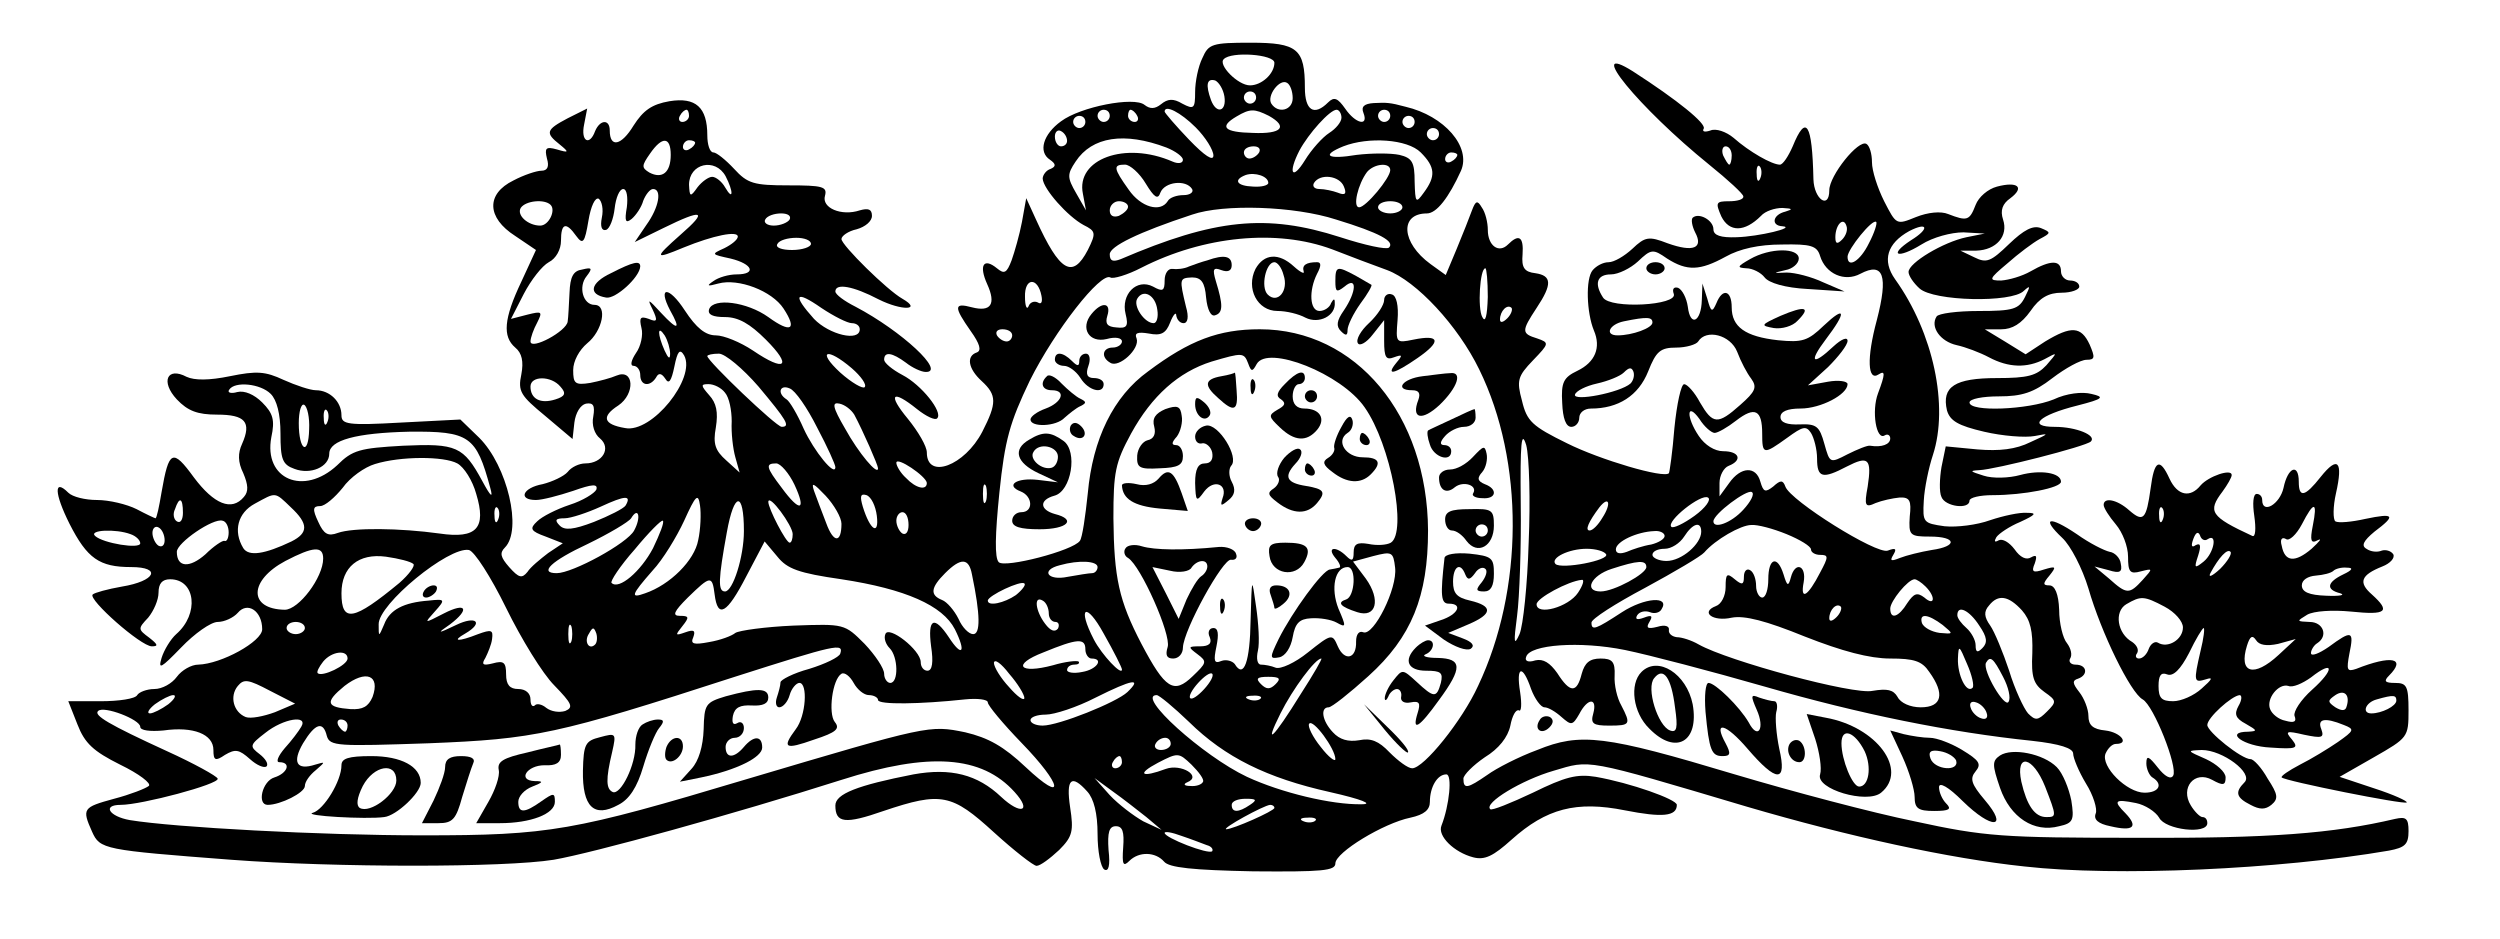 <?xml version="1.0" standalone="no"?>
<!DOCTYPE svg PUBLIC "-//W3C//DTD SVG 20010904//EN"
 "http://www.w3.org/TR/2001/REC-SVG-20010904/DTD/svg10.dtd">
<svg version="1.0" xmlns="http://www.w3.org/2000/svg"
 width="410pt" height="154pt" viewBox="0 0 410 154"
 preserveAspectRatio="xMidYMid meet">

<g transform="translate(0,154) scale(0.1,-0.1)"
fill="#000000" stroke="none">
<path d="M1972 1445 c-7 -14 -12 -39 -12 -56 0 -27 -2 -29 -21 -19 -15 9 -24
8 -35 -1 -10 -8 -18 -8 -27 -1 -17 14 -105 -3 -137 -27 -29 -21 -38 -50 -18
-63 10 -7 10 -11 1 -15 -7 -2 -13 -10 -13 -16 1 -17 41 -62 67 -76 20 -10 21
-13 7 -41 -25 -48 -46 -36 -85 50 l-16 35 -7 -39 c-4 -21 -12 -49 -17 -63 -8
-21 -12 -23 -24 -13 -22 18 -30 5 -16 -26 15 -33 6 -46 -25 -38 -30 8 -30 1
-2 -39 15 -21 18 -32 10 -35 -18 -6 -14 -27 8 -47 25 -23 25 -36 1 -83 -29
-56 -91 -79 -91 -34 0 10 -14 34 -31 55 -34 41 -26 49 15 16 15 -12 30 -19 33
-15 10 10 -26 55 -57 71 -17 9 -30 20 -30 25 0 14 13 12 36 -5 10 -8 25 -15
32 -15 34 -1 -39 67 -115 107 -18 9 -33 20 -33 25 0 14 29 9 71 -13 38 -19 72
-18 39 1 -25 14 -100 88 -100 98 0 5 11 13 25 16 14 4 25 13 25 22 0 11 -6 13
-20 9 -30 -10 -63 4 -57 24 4 15 -4 17 -60 17 -57 0 -67 3 -89 27 -14 15 -29
27 -34 27 -6 0 -10 13 -10 28 0 46 -19 63 -62 56 -29 -5 -43 -15 -59 -40 -20
-33 -39 -37 -39 -8 0 19 -16 18 -24 -1 -9 -25 -24 -17 -18 11 l5 26 -32 -16
c-36 -19 -37 -24 -13 -43 16 -13 15 -14 -5 -8 -18 5 -20 2 -16 -15 4 -13 1
-20 -9 -20 -8 0 -29 -7 -46 -16 -45 -22 -44 -61 3 -91 l34 -23 -24 -52 c-29
-61 -31 -90 -10 -108 11 -9 14 -23 10 -44 -6 -28 -1 -35 39 -68 l45 -38 3 27
c2 16 10 29 19 31 12 2 15 -3 12 -21 -3 -14 2 -29 11 -36 19 -16 4 -41 -24
-41 -10 0 -23 -6 -29 -14 -6 -7 -25 -16 -41 -20 -33 -6 -41 -26 -11 -26 10 0
37 7 61 15 31 11 41 12 38 2 -3 -6 -22 -18 -44 -25 -21 -7 -45 -19 -53 -27
-13 -12 -11 -16 14 -25 l28 -11 -24 -16 c-13 -10 -29 -23 -34 -31 -9 -11 -14
-10 -30 8 -14 16 -16 23 -7 32 29 29 4 134 -42 180 l-31 30 -97 -5 c-88 -5
-98 -3 -98 12 0 22 -19 41 -42 41 -9 0 -33 8 -53 17 -30 14 -44 15 -88 6 -34
-7 -58 -7 -71 -1 -32 17 -43 -8 -16 -37 18 -19 34 -25 66 -25 46 0 57 -12 41
-48 -7 -15 -7 -30 2 -48 8 -19 9 -30 1 -39 -20 -24 -49 -12 -82 32 -35 48 -41
45 -53 -24 -4 -24 -8 -43 -10 -43 -1 0 -16 7 -31 15 -16 8 -45 15 -65 15 -19
0 -40 5 -47 12 -24 24 -23 -1 2 -51 29 -57 49 -71 101 -71 51 0 40 -23 -15
-32 -23 -4 -45 -10 -48 -13 -8 -8 79 -85 97 -85 11 0 10 3 -4 14 -19 14 -19
15 -2 33 9 11 17 29 17 41 0 15 6 22 19 22 42 0 48 -57 10 -90 -9 -8 -20 -26
-24 -39 -6 -20 -1 -17 32 17 22 23 49 42 60 42 11 0 26 7 33 15 16 19 40 3 40
-27 0 -20 -67 -57 -105 -58 -11 0 -27 -9 -35 -20 -8 -11 -24 -20 -37 -20 -12
0 -25 -5 -28 -10 -3 -6 -30 -10 -60 -10 l-53 0 15 -38 c12 -31 26 -44 70 -66
31 -15 52 -31 47 -35 -5 -4 -30 -14 -57 -21 -51 -14 -53 -16 -36 -54 13 -29
19 -30 228 -46 172 -13 448 -13 529 0 64 11 296 75 472 131 144 46 230 40 284
-20 29 -32 10 -38 -22 -8 -39 37 -83 48 -144 37 -92 -18 -128 -32 -128 -51 0
-29 16 -31 79 -9 95 32 112 28 181 -35 33 -30 65 -55 70 -55 6 0 22 12 37 26
22 22 24 31 18 70 -7 47 2 55 28 26 11 -12 17 -36 17 -70 0 -28 5 -54 11 -58
7 -4 10 6 7 32 -2 29 1 39 12 39 11 0 14 -9 12 -35 -2 -28 0 -32 10 -22 16 16
43 15 57 -1 8 -10 47 -14 146 -16 114 -1 135 1 135 13 0 18 79 66 123 75 23 5
32 13 32 26 0 24 12 45 27 45 10 0 5 -51 -8 -84 -7 -17 21 -44 52 -52 19 -5
33 2 63 29 57 51 106 64 186 48 61 -12 85 -10 85 9 0 9 -76 36 -133 46 -31 5
-50 0 -103 -26 -36 -17 -68 -30 -70 -27 -11 10 52 48 104 63 61 18 48 21 317
-59 167 -49 332 -85 455 -98 150 -17 418 -5 598 26 26 5 32 10 32 32 0 21 -4
24 -22 20 -102 -24 -206 -32 -423 -31 -221 0 -250 2 -365 27 -69 14 -201 49
-295 77 -213 64 -253 69 -324 40 -30 -11 -67 -30 -82 -41 -32 -22 -39 -24 -39
-6 0 6 16 22 35 35 23 14 38 33 42 52 3 16 9 27 14 25 4 -3 5 10 2 30 -7 43 4
46 18 5 6 -16 16 -30 22 -30 6 0 18 -7 28 -16 16 -14 18 -14 29 5 14 27 30 27
23 1 -5 -17 0 -20 26 -20 35 0 36 2 20 33 -7 12 -12 34 -11 49 1 23 -4 28 -23
28 -18 0 -26 -7 -31 -25 -8 -32 -19 -32 -40 1 -12 17 -23 24 -36 21 -12 -4
-18 -1 -15 6 6 20 88 26 162 11 39 -8 142 -35 229 -60 156 -45 304 -75 439
-89 45 -5 67 -12 67 -21 0 -7 9 -29 21 -49 12 -19 19 -42 16 -49 -4 -10 4 -17
24 -21 38 -9 46 -1 25 21 -21 21 -18 24 17 17 15 -3 32 -14 38 -24 10 -20 79
-28 79 -9 0 6 -3 10 -8 10 -4 0 -13 9 -19 19 -18 29 6 58 35 42 18 -10 22 -9
22 4 0 9 -15 22 -32 30 -32 14 -32 14 -7 15 34 0 85 -38 70 -53 -16 -16 -14
-25 10 -37 15 -8 24 -8 34 0 12 10 11 17 -6 43 -10 18 -23 32 -28 32 -15 0
-71 45 -71 56 0 12 40 48 53 49 4 0 4 -8 -2 -18 -7 -13 -5 -20 12 -29 19 -11
20 -12 4 -13 -40 0 -8 -24 37 -26 43 -3 46 -1 35 13 -12 14 -10 15 20 8 29 -6
33 -5 28 9 -7 17 5 20 37 7 18 -7 17 -9 -10 -28 -16 -11 -44 -28 -62 -37 -19
-10 -32 -19 -30 -21 6 -6 201 -45 205 -41 2 2 -22 13 -53 23 l-57 19 56 32
c56 32 57 33 57 77 0 40 -3 45 -22 45 -17 0 -19 3 -10 12 29 29 4 34 -54 11
-15 -5 -16 -2 -11 25 8 38 4 39 -34 11 -16 -11 -29 -16 -29 -10 0 5 5 13 10
16 19 12 10 35 -12 35 -22 1 -22 1 -4 12 11 6 41 8 72 5 58 -6 65 0 34 28 -23
20 -18 32 17 46 13 5 21 14 18 20 -4 6 -13 8 -19 6 -7 -3 -18 -2 -25 3 -9 5
-5 13 13 28 36 27 33 31 -15 21 -22 -5 -44 -7 -49 -4 -4 3 -4 24 1 46 12 53 3
62 -25 27 -26 -33 -36 -35 -36 -8 0 31 -18 24 -25 -10 -6 -27 -35 -44 -35 -20
0 6 -4 10 -9 10 -6 0 -7 -16 -4 -36 3 -21 2 -35 -3 -33 -69 32 -74 40 -49 73
8 11 15 23 15 27 0 11 -38 -2 -51 -17 -17 -21 -38 -17 -51 11 -16 35 -25 31
-31 -16 -7 -51 -12 -56 -35 -36 -20 18 -42 22 -42 9 0 -5 9 -19 20 -32 11 -13
20 -36 20 -53 0 -25 3 -29 21 -24 20 5 20 5 3 -14 -22 -24 -26 -24 -55 2 l-24
20 23 -6 c19 -6 23 -3 20 11 -1 9 -10 18 -18 19 -9 2 -33 14 -54 29 -46 31
-59 27 -24 -6 14 -13 33 -50 43 -83 21 -73 69 -171 89 -182 18 -10 58 -111 50
-125 -4 -7 -14 -1 -25 13 -15 19 -19 21 -19 7 0 -9 5 -20 10 -23 18 -11 11
-25 -13 -25 -29 0 -72 43 -64 64 4 9 11 16 17 16 23 0 8 19 -17 22 -21 2 -28
9 -28 24 0 11 -7 29 -15 39 -11 14 -12 19 -2 22 17 6 15 23 -4 23 -8 0 -12 5
-9 10 4 6 1 17 -5 25 -7 8 -13 33 -13 55 -1 26 -7 40 -16 40 -11 0 -11 3 0 16
12 15 11 16 -9 10 -18 -6 -21 -4 -15 10 4 12 3 15 -6 10 -8 -5 -18 0 -27 13
-9 12 -20 18 -26 15 -7 -4 -8 -2 -4 5 4 6 22 18 39 25 26 12 28 15 11 15 -12
1 -39 -5 -60 -12 -22 -8 -55 -12 -75 -10 -35 5 -36 6 -34 42 1 20 8 54 15 75
26 80 1 200 -62 288 -22 31 -13 59 23 79 31 16 34 4 3 -15 -38 -25 -22 -31 17
-7 19 12 49 20 69 20 l35 -2 -30 -6 c-38 -8 -95 -42 -95 -57 0 -6 8 -18 18
-27 23 -21 151 -24 171 -4 11 10 11 8 2 -10 -10 -20 -19 -23 -76 -23 -35 0
-66 -4 -69 -9 -11 -17 6 -41 33 -47 14 -3 38 -12 53 -20 32 -17 62 -18 91 -3
22 12 22 12 3 -10 -16 -17 -30 -21 -81 -21 -69 0 -91 -14 -82 -53 5 -17 18
-25 61 -35 30 -7 67 -10 83 -7 25 5 24 4 -7 -10 -24 -12 -51 -15 -87 -12 l-52
5 -7 -34 c-3 -18 -4 -41 0 -49 6 -16 46 -21 46 -6 0 5 17 9 38 9 51 0 112 12
112 22 0 15 -34 20 -67 11 -18 -5 -45 -6 -60 -1 -22 7 -24 8 -7 9 26 1 175 39
183 47 10 10 -24 24 -59 24 -46 0 -27 19 37 35 43 11 45 14 23 19 -15 4 -41 1
-62 -9 -42 -17 -138 -21 -138 -5 0 6 22 10 48 10 38 0 57 6 88 30 21 16 46 30
56 30 14 0 14 4 5 25 -14 30 -30 31 -73 5 l-32 -21 -34 21 -33 20 27 0 c18 0
33 9 48 30 15 22 30 30 51 30 16 0 29 5 29 10 0 6 -7 10 -15 10 -8 0 -15 7
-15 15 0 19 -17 19 -50 0 -14 -8 -35 -14 -48 -15 -21 0 -21 2 10 28 18 16 42
34 53 40 19 10 19 11 2 18 -13 5 -28 -3 -52 -26 -30 -29 -37 -32 -57 -22 l-23
11 26 0 c33 1 53 24 44 51 -5 15 -1 26 12 35 24 18 12 28 -22 19 -15 -4 -30
-17 -35 -30 -10 -26 -14 -27 -45 -15 -12 5 -33 3 -53 -5 -32 -13 -32 -13 -52
26 -11 22 -20 50 -20 64 0 14 -4 27 -9 30 -13 8 -61 -52 -61 -76 0 -32 -25
-15 -26 18 -2 92 -12 108 -34 54 -7 -16 -16 -30 -21 -30 -13 0 -50 21 -76 44
-12 10 -29 16 -38 12 -9 -3 -14 -2 -11 3 5 8 -43 47 -116 94 -81 51 10 -60
125 -153 31 -25 56 -48 56 -52 1 -5 -10 -8 -23 -8 -22 0 -23 -2 -13 -25 13
-26 38 -26 65 1 7 8 23 13 35 13 17 -1 18 -2 5 -6 -21 -5 -24 -23 -5 -24 24
-2 -39 -17 -75 -18 -26 -1 -38 3 -38 13 0 15 -24 28 -34 19 -3 -3 -1 -14 4
-24 14 -26 -3 -33 -45 -18 -31 12 -37 11 -58 -9 -13 -12 -30 -22 -39 -22 -9 0
-20 -6 -26 -13 -12 -14 -10 -70 2 -99 12 -28 2 -52 -27 -66 -23 -11 -27 -19
-25 -53 1 -25 6 -39 15 -39 7 0 13 7 13 15 0 8 8 15 19 15 45 0 78 21 94 61
13 33 20 39 46 39 16 0 33 5 36 10 13 21 53 11 64 -17 6 -16 16 -35 23 -44 10
-14 7 -21 -18 -43 -37 -33 -45 -32 -66 4 -9 17 -21 30 -26 30 -5 0 -12 -32
-16 -72 -3 -39 -8 -73 -9 -74 -8 -9 -113 22 -167 49 -57 28 -66 36 -74 70 -9
33 -7 40 18 66 27 28 27 29 7 36 -26 8 -26 12 -1 50 26 39 25 53 -2 57 -18 2
-23 9 -21 31 2 29 -6 34 -24 16 -15 -15 -33 -2 -33 24 0 12 -4 29 -10 37 -7
12 -10 11 -16 -5 -4 -11 -15 -39 -25 -63 l-18 -43 -25 18 c-48 35 -51 83 -6
83 16 0 36 26 56 70 17 39 -27 90 -91 105 -26 7 -31 7 -52 6 -16 -1 -21 -6
-17 -16 9 -23 -13 -18 -30 7 -12 17 -18 20 -28 10 -23 -23 -38 -13 -38 24 0
64 -12 74 -89 74 -63 0 -69 -2 -79 -25z m118 -8 c0 -18 -21 -37 -40 -37 -20 0
-53 34 -43 43 12 13 83 8 83 -6z m-82 -55 c4 -25 -13 -30 -22 -6 -9 25 -7 36
7 32 6 -3 13 -14 15 -26z m112 -3 c0 -20 -24 -26 -35 -9 -8 13 14 42 26 34 5
-3 9 -14 9 -25z m-60 1 c0 -5 -4 -10 -10 -10 -5 0 -10 5 -10 10 0 6 5 10 10
10 6 0 10 -4 10 -10z m-930 -30 c0 -5 -5 -10 -11 -10 -5 0 -7 5 -4 10 3 6 8
10 11 10 2 0 4 -4 4 -10z m690 0 c0 -5 -4 -10 -10 -10 -5 0 -10 5 -10 10 0 6
5 10 10 10 6 0 10 -4 10 -10z m45 0 c3 -5 1 -10 -4 -10 -6 0 -11 5 -11 10 0 6
2 10 4 10 3 0 8 -4 11 -10z m96 -19 c16 -16 29 -37 29 -46 0 -10 -14 -1 -40
26 -22 23 -40 44 -40 46 0 12 26 -1 51 -26z m120 19 c32 -18 21 -30 -26 -28
-48 1 -56 10 -27 27 22 13 29 13 53 1z m119 -3 c0 -7 -9 -18 -20 -25 -11 -7
-29 -27 -40 -45 -21 -34 -28 -21 -9 16 15 28 50 67 61 67 4 0 8 -6 8 -13z m80
3 c0 -5 -4 -10 -10 -10 -5 0 -10 5 -10 10 0 6 5 10 10 10 6 0 10 -4 10 -10z
m-500 -10 c0 -5 -4 -10 -10 -10 -5 0 -10 5 -10 10 0 6 5 10 10 10 6 0 10 -4
10 -10z m540 0 c0 -5 -4 -10 -10 -10 -5 0 -10 5 -10 10 0 6 5 10 10 10 6 0 10
-4 10 -10z m-570 -31 c0 -5 -4 -9 -10 -9 -5 0 -10 7 -10 16 0 8 5 12 10 9 6
-3 10 -10 10 -16z m610 11 c0 -5 -4 -10 -10 -10 -5 0 -10 5 -10 10 0 6 5 10
10 10 6 0 10 -4 10 -10z m-447 -22 c15 -6 27 -15 27 -20 0 -6 -8 -7 -17 -3
-78 34 -159 4 -147 -53 l5 -27 -16 28 c-15 26 -15 31 -1 52 27 41 80 49 149
23z m-813 -12 c0 -29 -14 -40 -35 -29 -13 8 -13 11 1 31 20 29 34 28 34 -2z
m40 20 c0 -3 -4 -8 -10 -11 -5 -3 -10 -1 -10 4 0 6 5 11 10 11 6 0 10 -2 10
-4z m1190 -16 c24 -24 25 -39 5 -66 -13 -18 -14 -17 -15 18 0 32 -4 39 -25 44
-14 3 -45 3 -70 0 -48 -8 -59 -1 -22 14 41 16 105 12 127 -10z m-265 0 c-3 -5
-10 -10 -16 -10 -5 0 -9 5 -9 10 0 6 7 10 16 10 8 0 12 -4 9 -10z m775 -5 c0
-8 -2 -15 -4 -15 -2 0 -6 7 -10 15 -3 8 -1 15 4 15 6 0 10 -7 10 -15z m-450 1
c0 -3 -4 -8 -10 -11 -5 -3 -10 -1 -10 4 0 6 5 11 10 11 6 0 10 -2 10 -4z
m-1200 -35 c13 -25 13 -42 -1 -18 -5 9 -15 17 -21 17 -6 0 -17 -8 -24 -17 -12
-17 -13 -16 -14 4 0 35 43 45 60 14z m689 -12 c14 -23 20 -27 24 -15 7 18 42
22 52 6 3 -5 -3 -10 -14 -10 -11 0 -23 -4 -26 -10 -12 -19 -44 -10 -64 19 -25
35 -26 41 -6 41 8 0 24 -14 34 -31z m401 22 c0 -13 -40 -61 -51 -61 -11 0 -2
38 13 58 12 14 38 16 38 3z m607 -13 c-3 -8 -6 -5 -6 6 -1 11 2 17 5 13 3 -3
4 -12 1 -19z m-807 -8 c0 -4 -11 -7 -25 -6 -27 1 -33 11 -12 19 15 5 37 -2 37
-13z m124 -6 c5 -12 2 -15 -10 -10 -8 3 -22 6 -30 6 -9 0 -12 5 -9 10 10 16
42 12 49 -6z m-1176 -34 c-4 -23 -2 -27 8 -19 7 6 16 19 19 30 4 10 11 19 16
19 15 0 10 -30 -11 -59 l-19 -28 47 23 c65 32 74 29 28 -11 -44 -39 -43 -41 5
-21 49 20 89 28 89 18 0 -5 -10 -13 -22 -19 -22 -10 -22 -10 10 -17 37 -9 43
-26 10 -26 -13 0 -30 -5 -38 -11 -12 -8 -10 -9 8 -4 33 9 88 -12 107 -41 23
-35 12 -41 -25 -14 -35 25 -90 32 -97 13 -3 -9 6 -13 26 -13 22 0 41 -11 67
-37 44 -44 32 -54 -21 -18 -21 14 -48 25 -61 25 -17 0 -32 12 -51 41 -26 40
-45 40 -24 0 18 -32 13 -34 -15 -4 -21 23 -23 24 -14 6 9 -19 8 -22 -6 -16
-14 5 -16 2 -12 -15 3 -11 -1 -30 -9 -41 -8 -12 -10 -21 -4 -21 6 0 11 -7 11
-15 0 -18 16 -20 26 -4 4 8 9 7 15 -2 6 -10 10 -4 15 20 5 25 9 30 16 18 20
-37 -53 -128 -97 -119 -36 6 -39 19 -11 37 28 19 26 61 -3 49 -9 -4 -28 -9
-43 -12 -25 -4 -28 -1 -28 21 0 15 10 33 23 44 25 20 34 63 12 63 -19 0 -27
30 -13 47 10 13 9 15 -7 11 -15 -2 -20 -12 -21 -38 -1 -19 -2 -41 -3 -47 -1
-16 -61 -48 -61 -33 0 6 5 20 11 31 9 18 8 19 -16 13 l-27 -7 21 41 c12 23 30
46 41 52 12 6 20 21 20 35 0 29 8 32 25 8 11 -15 14 -11 20 25 4 24 11 39 17
36 5 -4 8 -17 5 -31 -3 -15 0 -22 7 -20 6 2 12 18 14 35 2 18 8 32 14 32 6 0
8 -13 6 -30z m-125 4 c9 -9 -3 -34 -17 -34 -20 0 -39 17 -32 29 8 12 39 15 49
5z m947 -3 c0 -5 -7 -11 -15 -15 -9 -3 -15 0 -15 9 0 8 7 15 15 15 8 0 15 -4
15 -9z m450 -1 c0 -5 -9 -10 -20 -10 -11 0 -20 5 -20 10 0 6 9 10 20 10 11 0
20 -4 20 -10z m-109 -20 c72 -22 97 -36 87 -46 -4 -4 -40 4 -80 17 -121 39
-206 30 -360 -36 -13 -5 -18 -3 -18 8 0 13 47 36 135 65 52 18 168 14 236 -8z
m-896 0 c-3 -5 -15 -10 -26 -10 -11 0 -17 5 -14 10 3 6 15 10 26 10 11 0 17
-4 14 -10z m1726 -33 c-8 -8 -11 -7 -11 4 0 20 13 34 18 19 3 -7 -1 -17 -7
-23z m44 -6 c-14 -29 -35 -42 -35 -22 0 12 41 63 47 57 2 -2 -3 -18 -12 -35z
m-1735 -1 c0 -5 -14 -10 -31 -10 -17 0 -28 4 -24 10 3 6 17 10 31 10 13 0 24
-4 24 -10z m855 -9 c28 -11 68 -26 90 -34 48 -18 116 -91 151 -163 74 -151 73
-361 -2 -519 -26 -57 -89 -135 -108 -135 -7 0 -23 12 -37 26 -18 19 -31 24
-50 20 -18 -3 -32 1 -43 13 -18 19 -21 41 -7 41 5 0 34 23 65 51 71 64 98 131
98 239 -1 189 -118 330 -276 330 -67 0 -115 -18 -183 -69 -57 -41 -91 -111
-99 -200 -4 -38 -9 -73 -13 -78 -11 -16 -123 -45 -133 -35 -7 7 -6 45 1 114 9
87 17 115 50 184 41 82 116 178 132 169 4 -3 28 4 51 16 102 52 222 64 313 30z
m800 -11 c9 -29 40 -43 66 -29 38 20 46 -3 27 -76 -17 -63 -15 -101 3 -89 11
7 11 1 -1 -31 -11 -29 -3 -78 11 -69 5 3 9 0 9 -5 0 -10 -14 -15 -33 -12 -4 1
-21 -6 -37 -14 -29 -15 -29 -15 -38 17 -8 29 -13 33 -40 32 -21 -1 -32 3 -32
12 0 9 11 14 33 14 33 0 77 23 77 40 0 5 -15 7 -32 4 l-33 -6 33 30 c17 17 32
36 32 43 0 7 -10 3 -23 -9 -35 -33 -41 -26 -13 11 35 46 33 57 -3 23 -26 -25
-35 -28 -75 -24 -54 6 -76 22 -76 54 0 28 -15 32 -25 7 -7 -16 -9 -15 -15 7
l-8 25 -1 -27 c-1 -36 -19 -45 -23 -11 -2 14 -9 28 -16 31 -7 2 -10 -2 -7 -10
7 -19 -104 -25 -116 -6 -15 23 -10 38 13 38 12 0 32 10 44 21 22 21 25 21 48
5 33 -21 54 -20 96 3 23 13 55 20 92 20 48 1 58 -2 63 -19z m-545 -67 c-1 -32
-4 -43 -9 -33 -8 14 -4 80 5 80 2 0 4 -21 4 -47z m-732 2 c2 -10 0 -15 -6 -11
-6 3 -13 0 -15 -6 -3 -7 -6 0 -6 15 -1 32 21 33 27 2z m-311 -45 c7 0 13 -4
13 -10 0 -21 -50 -9 -75 17 -36 40 -31 48 12 18 21 -14 43 -25 50 -25z m1075
8 c-7 -7 -12 -8 -12 -2 0 14 12 26 19 19 2 -3 -1 -11 -7 -17z m238 -7 c0 -9
-33 -21 -57 -21 -22 0 -14 18 10 23 39 8 47 7 47 -2z m-1611 -51 c0 -10 -3 -8
-9 5 -12 27 -12 43 0 25 5 -8 9 -22 9 -30z m561 30 c0 -5 -4 -10 -9 -10 -6 0
-13 5 -16 10 -3 6 1 10 9 10 9 0 16 -4 16 -10z m-416 -84 c46 -55 53 -66 38
-66 -9 0 -122 108 -122 116 0 2 8 4 19 4 10 0 39 -24 65 -54z m153 30 c15 -13
25 -27 21 -31 -3 -3 -21 7 -40 24 -39 36 -22 42 19 7z m650 8 c5 -14 7 -14 14
-1 18 32 139 -16 177 -71 43 -61 70 -205 43 -222 -7 -4 -23 -5 -37 -2 -18 3
-24 0 -24 -14 0 -14 -3 -15 -12 -6 -17 17 -33 15 -18 -3 7 -8 10 -16 6 -16 -3
-1 -10 -2 -15 -3 -12 -1 -62 -70 -84 -114 -15 -31 -15 -33 1 -30 10 2 19 16
22 33 4 23 11 30 30 31 14 1 33 -2 42 -7 16 -9 16 -7 3 23 -13 33 -6 68 15 68
15 0 12 -48 -2 -53 -16 -5 -10 -12 18 -21 31 -10 39 20 14 55 l-21 28 33 9
c31 8 33 7 36 -19 4 -34 -35 -112 -52 -106 -7 3 -12 -3 -12 -15 1 -29 -19 -33
-30 -8 -9 21 -10 21 -49 -10 -21 -17 -45 -28 -53 -25 -7 3 -18 5 -24 5 -6 0
-8 10 -5 23 3 12 1 45 -3 72 -7 50 -7 50 -9 -22 -1 -68 -11 -97 -26 -72 -4 5
-14 8 -22 5 -12 -5 -13 0 -8 24 4 20 3 30 -5 30 -7 0 -10 -7 -6 -15 4 -10 -1
-15 -16 -15 -20 0 -20 -1 -4 -13 16 -12 15 -14 -8 -36 -31 -30 -45 -21 -84 53
-37 71 -45 108 -46 206 0 76 3 91 29 139 34 62 78 101 132 118 51 15 53 15 60
-3z m627 -33 c-17 -15 -95 -30 -91 -18 2 6 18 14 36 18 18 4 38 12 44 18 9 9
13 9 16 1 2 -7 -1 -15 -5 -19z m-1755 -5 c10 -11 8 -16 -8 -21 -25 -8 -41 1
-41 21 0 18 34 18 49 0z m-475 -12 c10 -10 16 -33 16 -65 0 -42 3 -51 23 -58
26 -10 57 3 57 25 0 22 44 34 131 36 99 1 110 -7 133 -92 5 -18 1 -15 -13 11
-31 57 -42 62 -130 58 -71 -4 -83 -7 -108 -32 -55 -51 -121 -23 -108 46 6 28
3 39 -15 57 -13 13 -29 20 -41 17 -10 -3 -17 -1 -13 4 9 14 51 10 68 -7z m745
2 c7 -8 11 -29 11 -47 -1 -19 2 -45 6 -59 l7 -25 -22 20 c-18 16 -22 27 -17
54 4 25 1 40 -11 53 -14 16 -14 18 -1 18 9 0 21 -6 27 -14z m151 -57 c17 -32
30 -61 30 -65 0 -17 -35 26 -52 63 -10 23 -23 45 -28 48 -16 10 -11 25 5 18 9
-3 29 -32 45 -64z m-833 -3 c-1 -45 -17 -35 -17 10 0 19 4 33 9 30 5 -3 9 -21
8 -40z m894 24 c14 -26 39 -83 39 -88 0 -13 -32 25 -54 65 -21 36 -22 44 -9
41 9 -2 19 -10 24 -18z m-864 -12 c-3 -8 -6 -5 -6 6 -1 11 2 17 5 13 3 -3 4
-12 1 -19z m2275 -18 c5 0 21 9 35 20 31 24 43 18 43 -21 0 -35 2 -35 41 -7
26 19 31 20 39 8 5 -8 10 -27 10 -42 0 -32 9 -34 49 -13 35 18 41 13 34 -33
-6 -32 -4 -35 13 -27 10 4 28 8 39 9 17 1 20 -5 17 -31 -2 -31 0 -33 33 -33
44 0 46 -16 3 -22 -18 -3 -42 -9 -52 -13 -15 -6 -17 -5 -11 5 6 10 4 12 -9 7
-18 -7 -160 82 -168 105 -4 11 -8 11 -20 0 -13 -10 -16 -9 -21 8 -7 26 -32 25
-51 -2 l-16 -22 0 22 c0 12 7 25 15 28 23 9 18 24 -9 24 -14 0 -30 10 -40 25
-21 31 -20 57 1 28 8 -13 20 -23 25 -23z m-305 -180 c-2 -69 -9 -136 -15 -150
-9 -20 -10 -15 -4 30 4 30 7 114 6 185 -1 98 1 121 9 95 5 -19 7 -91 4 -160z
m-1757 130 c11 -6 25 -28 31 -50 17 -56 1 -74 -60 -65 -65 9 -142 10 -167 1
-16 -6 -23 -2 -32 18 -10 21 -9 26 3 26 8 0 24 14 37 30 12 17 36 34 53 39 42
13 113 13 135 1z m770 -32 c0 -13 -18 -9 -34 8 -9 8 -16 20 -16 25 0 11 49
-22 50 -33z m-217 -3 c20 -43 9 -46 -21 -5 -26 34 -27 40 -9 40 7 0 21 -16 30
-35z m77 -64 c0 -32 -13 -32 -25 1 -7 18 -16 42 -20 53 -5 15 -1 13 19 -8 14
-15 26 -36 26 -46z m237 37 c-3 -7 -5 -2 -5 12 0 14 2 19 5 13 2 -7 2 -19 0
-25z m1242 -14 c-20 -22 -49 -32 -49 -19 0 12 55 53 63 48 5 -3 -2 -16 -14
-29z m-2382 4 c29 -27 29 -42 1 -56 -44 -21 -70 -25 -79 -11 -17 28 -9 58 19
73 35 19 32 20 59 -6z m549 3 c-3 -5 -27 -17 -52 -27 -34 -13 -48 -14 -56 -6
-9 9 -7 12 8 12 10 0 37 9 59 19 41 19 51 19 41 2z m119 -57 c-6 -33 -46 -73
-87 -87 -25 -9 -23 -3 12 37 17 18 40 56 52 82 19 42 23 46 26 25 2 -13 1 -39
-3 -57z m75 15 c0 -42 -18 -99 -31 -99 -12 0 -11 20 3 97 12 67 28 68 28 2z
m218 25 c4 -33 -11 -24 -23 15 -5 17 -4 22 6 19 8 -3 15 -18 17 -34z m1341 0
c-18 -13 -35 -21 -38 -18 -9 9 49 55 60 48 6 -3 -4 -17 -22 -30z m-2479 5 c0
-11 -4 -18 -10 -14 -5 3 -7 12 -3 20 7 21 13 19 13 -6z m1000 -35 c0 -8 -2
-14 -5 -14 -6 0 -35 56 -35 67 1 14 40 -39 40 -53z m1328 27 c-7 -12 -16 -21
-21 -21 -8 0 -2 14 16 38 16 20 20 6 5 -17z m-1811 -3 c-3 -8 -6 -5 -6 6 -1
11 2 17 5 13 3 -3 4 -12 1 -19z m2730 0 c-3 -8 -6 -5 -6 6 -1 11 2 17 5 13 3
-3 4 -12 1 -19z m246 -10 c-5 -25 -3 -30 8 -24 8 4 3 -2 -10 -14 -27 -23 -44
-22 -49 5 -3 10 0 15 7 11 5 -4 17 7 26 24 20 39 26 38 18 -2z m-2753 -8 c-11
-21 -101 -70 -127 -70 -30 0 -9 20 51 48 35 17 67 36 71 42 12 20 17 2 5 -20z
m450 9 c0 -11 -4 -17 -10 -14 -5 3 -10 13 -10 21 0 8 5 14 10 14 6 0 10 -9 10
-21z m-1115 -12 c0 -9 -3 -16 -7 -14 -3 1 -18 -9 -31 -22 -26 -23 -47 -22 -47
4 0 15 60 56 75 51 6 -1 10 -10 10 -19z m696 -26 c-20 -38 -56 -69 -68 -57 -3
2 14 28 38 55 23 28 44 49 46 47 3 -2 -5 -22 -16 -45z m-801 13 c0 -8 -4 -12
-10 -9 -5 3 -10 13 -10 21 0 8 5 12 10 9 6 -3 10 -13 10 -21z m2520 14 c0 -20
-32 -48 -57 -48 -12 0 -23 5 -23 10 0 6 9 10 20 10 11 0 25 9 32 20 14 22 28
26 28 8z m140 -4 c22 -9 40 -20 40 -25 0 -5 7 -9 15 -9 14 0 14 -3 0 -29 -20
-39 -33 -47 -27 -16 5 28 -14 35 -21 8 -4 -15 -6 -15 -12 5 -10 32 -25 27 -25
-8 0 -16 -4 -30 -10 -30 -5 0 -10 9 -10 19 0 11 -4 23 -10 26 -5 3 -10 -1 -10
-11 0 -13 -3 -14 -15 -4 -13 11 -15 9 -15 -13 0 -14 -7 -28 -16 -31 -26 -10
-5 -26 26 -19 21 4 56 -5 120 -31 61 -24 106 -36 140 -36 39 0 52 -4 64 -22
26 -36 21 -58 -14 -58 -17 0 -33 7 -38 17 -7 12 -17 14 -41 10 -31 -7 -237 49
-285 76 -12 7 -28 12 -36 12 -8 1 -14 6 -13 12 1 6 -6 9 -19 5 -16 -4 -19 -2
-13 8 6 10 4 12 -9 7 -11 -4 -15 -3 -11 4 4 6 13 8 21 5 7 -3 16 -1 19 5 14
22 -28 19 -65 -5 -43 -28 -50 -31 -50 -17 0 6 39 31 88 57 48 26 92 52 97 58
18 21 60 45 77 45 10 1 36 -6 58 -15z m-2716 0 c9 -3 16 -10 16 -15 0 -10 -61
0 -74 12 -11 10 34 12 58 3z m2516 -3 c0 -5 -10 -11 -22 -14 -13 -2 -31 -8
-40 -12 -11 -4 -18 -3 -18 4 0 13 35 29 63 30 9 1 17 -3 17 -8z m891 -5 c16
10 10 -23 -7 -37 -15 -12 -16 -11 -9 10 5 16 4 21 -4 17 -7 -5 -8 -1 -4 10 4
11 8 13 11 6 2 -7 8 -10 13 -6z m-2241 -66 c105 -16 166 -43 186 -82 19 -38
12 -47 -10 -13 -24 36 -35 31 -29 -15 4 -26 2 -40 -6 -40 -6 0 -11 6 -11 14 0
20 -53 61 -58 46 -3 -7 1 -17 7 -23 14 -14 15 -57 1 -57 -5 0 -10 7 -10 15 0
9 -15 31 -32 49 -33 33 -33 33 -117 30 -46 -2 -89 -8 -95 -12 -6 -5 -25 -12
-43 -15 -26 -5 -31 -3 -26 8 4 11 1 13 -13 8 -17 -6 -17 -5 -5 10 12 15 11 17
-4 17 -13 0 -10 7 13 30 37 36 40 37 44 5 5 -40 20 -32 52 30 l30 57 21 -25
c16 -20 35 -27 105 -37z m-850 34 c0 -31 -40 -84 -63 -84 -60 1 -59 48 1 80
46 24 62 25 62 4z m300 -81 c25 -51 60 -108 79 -127 29 -30 32 -36 18 -42 -10
-3 -23 -1 -31 5 -7 6 -16 8 -19 4 -4 -3 -7 1 -7 10 0 10 -8 17 -20 17 -14 0
-20 7 -20 24 0 20 -4 23 -22 18 -16 -4 -19 -2 -12 9 4 8 10 22 11 31 2 15 -1
16 -23 8 -33 -13 -44 -12 -21 1 31 18 18 30 -15 14 -31 -15 -32 -14 -10 1 33
25 27 37 -10 18 -33 -17 -33 -17 -15 3 18 20 17 21 -10 18 -41 -3 -64 -15 -73
-39 -9 -21 -9 -21 -9 0 -1 33 115 128 148 122 9 -2 36 -44 61 -95z m1804 88
c6 -10 -73 -25 -83 -16 -9 10 22 25 51 25 15 0 29 -4 32 -9z m1007 -24 c-13
-12 -20 -15 -16 -7 14 26 28 41 33 35 3 -3 -5 -16 -17 -28z m-2963 8 c3 -3 -7
-17 -23 -31 -75 -62 -95 -66 -95 -17 0 43 28 66 73 60 21 -3 41 -8 45 -12z
m916 -17 c14 -67 14 -98 2 -98 -7 0 -18 11 -24 25 -7 14 -19 28 -27 31 -20 8
-19 20 5 44 26 26 39 25 44 -2z m206 12 c0 -5 -4 -10 -9 -10 -5 0 -23 -3 -40
-6 -33 -7 -45 11 -13 19 32 9 62 7 62 -3z m900 0 c0 -11 -53 -40 -75 -40 -28
0 -16 26 18 37 43 14 57 15 57 3z m1143 -12 c-27 -13 -29 -25 -5 -31 9 -3 -1
-5 -23 -4 -28 1 -40 6 -40 17 0 9 10 15 23 16 12 1 25 4 29 8 3 3 13 6 22 5
11 0 9 -4 -6 -11z m-2177 -34 c-19 -13 -46 -19 -46 -9 0 8 55 34 60 28 3 -2
-4 -11 -14 -19z m922 4 c-16 -24 -68 -38 -68 -19 0 10 52 38 74 40 5 1 2 -9
-6 -21z m570 10 c17 -17 15 -33 -2 -18 -12 9 -17 7 -28 -9 -14 -23 -28 -28
-28 -9 0 12 29 48 40 48 3 0 11 -5 18 -12z m-1438 -44 c0 -8 5 -14 11 -14 5 0
7 -5 4 -11 -5 -6 -12 -4 -21 8 -16 21 -19 47 -4 38 6 -3 10 -13 10 -21z m1596
5 c14 -16 18 -34 17 -70 -2 -40 2 -51 20 -64 20 -14 20 -16 4 -32 -15 -15 -19
-15 -31 -3 -7 8 -22 40 -31 70 -10 30 -24 64 -31 74 -10 14 -11 23 -2 33 15
19 32 16 54 -8z m234 6 c17 -9 30 -24 30 -34 0 -20 -25 -35 -41 -25 -5 3 -12
-2 -15 -10 -3 -9 -10 -16 -16 -16 -5 0 -7 4 -3 9 3 6 -1 13 -8 18 -25 14 -30
50 -10 62 24 14 29 14 63 -4z m-1710 -103 c0 -11 -33 24 -46 49 -28 54 -13 63
16 10 17 -30 30 -56 30 -59z m1172 86 c-7 -7 -12 -8 -12 -2 0 14 12 26 19 19
2 -3 -1 -11 -7 -17z m234 -14 c13 -19 14 -28 5 -37 -8 -8 -11 -7 -11 5 0 8 -7
21 -15 28 -8 7 -15 16 -15 21 0 18 20 8 36 -17z m-60 1 c18 -15 18 -15 -5 -13
-14 2 -26 9 -29 16 -5 17 10 15 34 -3z m-2686 -5 c0 -5 -7 -10 -15 -10 -8 0
-15 5 -15 10 0 6 7 10 15 10 8 0 15 -4 15 -10z m437 -22 c-3 -7 -5 -2 -5 12 0
14 2 19 5 13 2 -7 2 -19 0 -25z m39 -5 c-10 -10 -19 5 -10 18 6 11 8 11 12 0
2 -7 1 -15 -2 -18z m2633 -10 c-12 -52 -11 -53 9 -47 12 4 10 0 -7 -15 -13
-12 -34 -21 -47 -21 -19 0 -24 5 -24 25 0 17 4 23 14 19 10 -4 22 8 36 35 11
23 22 41 24 41 2 0 0 -17 -5 -37z m127 11 l29 8 -28 -26 c-41 -38 -66 -30 -52
15 5 16 9 18 15 9 5 -8 17 -10 36 -6z m-1956 -9 c0 -8 5 -15 10 -15 21 0 9
-18 -15 -22 -14 -3 -25 -1 -25 3 0 5 5 9 12 9 6 0 9 2 7 5 -3 2 -22 0 -42 -6
-56 -15 -68 1 -16 21 56 23 69 24 69 5z m-402 -7 c-2 -6 -25 -17 -51 -25 -26
-7 -47 -18 -47 -22 0 -5 -3 -16 -6 -25 -3 -9 -1 -16 4 -16 6 0 14 9 17 20 3
11 11 20 16 20 14 0 11 -54 -6 -76 -23 -31 -18 -34 30 -17 37 12 43 18 34 29
-11 14 -4 70 11 79 5 3 14 -4 20 -15 6 -11 17 -20 25 -20 8 0 15 -4 15 -8 0
-8 69 -7 143 1 20 2 37 0 37 -5 0 -5 25 -35 55 -66 68 -70 73 -102 7 -40 -36
34 -61 48 -99 57 -59 12 -59 12 -359 -77 -284 -85 -322 -92 -531 -92 -167 0
-407 13 -480 25 -34 6 -46 25 -15 25 34 0 162 34 159 43 -1 4 -39 25 -83 45
-96 44 -121 59 -113 66 9 9 69 -14 69 -26 0 -6 16 -8 38 -6 49 7 82 -6 82 -32
0 -17 3 -19 19 -8 17 10 23 9 41 -7 11 -10 23 -15 27 -12 4 4 -2 13 -11 20
-17 13 -17 15 9 35 30 24 71 30 59 10 -4 -7 -16 -23 -27 -35 -11 -13 -15 -23
-9 -23 20 0 14 -18 -8 -25 -20 -6 -29 -45 -11 -45 21 0 61 20 61 31 0 7 8 18
18 26 16 14 16 14 -1 9 -31 -10 -38 4 -20 35 20 33 33 37 39 12 5 -17 18 -17
167 -12 174 7 209 14 502 109 166 53 179 56 173 38z m1857 -56 c-10 -10 -25
21 -24 48 1 23 2 22 15 -9 8 -18 12 -36 9 -39z m-2665 48 c0 -11 -42 -31 -49
-24 -2 2 2 10 9 19 14 17 40 20 40 5z m1110 -65 c-1 -5 -12 3 -25 18 -14 15
-25 33 -25 40 1 7 12 -1 25 -18 14 -16 25 -34 25 -40z m454 8 c-47 -76 -62
-89 -34 -33 20 40 57 90 67 90 2 0 -13 -26 -33 -57z m1151 27 c9 -17 13 -35 9
-41 -6 -11 -43 51 -37 64 7 12 12 8 28 -23z m507 -21 c-19 -17 -31 -36 -29
-43 4 -10 -1 -12 -15 -8 -11 2 -22 11 -25 19 -7 17 14 43 30 38 7 -3 23 4 37
14 38 30 39 13 2 -20z m-3181 -12 c-7 -16 -16 -21 -36 -20 -40 3 -43 11 -10
38 35 27 59 18 46 -18z m1364 13 c-10 -11 -20 -18 -23 -15 -3 3 3 14 13 25 10
11 20 18 23 15 3 -3 -3 -14 -13 -25z m-1524 -38 c-19 -7 -40 -11 -48 -8 -20 8
-27 34 -13 51 10 12 17 11 53 -8 l41 -21 -33 -14z m1398 33 c-18 -17 -113 -55
-139 -55 -11 0 -20 4 -20 9 0 5 11 9 25 9 14 0 51 12 82 28 60 30 77 33 52 9z
m243 13 c-9 -9 -15 -9 -24 0 -9 9 -7 12 12 12 19 0 21 -3 12 -12z m1756 -38
c-2 -6 -8 -6 -18 0 -13 9 -13 11 0 20 15 10 25 0 18 -20z m-3572 5 c-11 -8
-25 -15 -30 -15 -6 0 -2 7 8 15 11 8 25 15 30 15 6 0 2 -7 -8 -15z m1674 -29
c59 -58 128 -92 231 -115 53 -12 72 -20 52 -20 -49 -1 -132 19 -188 45 -72 34
-183 134 -148 134 4 0 28 -20 53 -44z m117 38 c-3 -3 -12 -4 -19 -1 -8 3 -5 6
6 6 11 1 17 -2 13 -5z m1863 -3 c0 -9 -24 -21 -41 -21 -16 0 -10 18 9 23 28 8
32 7 32 -2z m-672 -20 c3 -8 -1 -12 -9 -9 -7 2 -15 10 -17 17 -3 8 1 12 9 9 7
-2 15 -10 17 -17z m-2688 -21 c0 -5 -2 -10 -4 -10 -3 0 -8 5 -11 10 -3 6 -1
10 4 10 6 0 11 -4 11 -10z m1620 -55 c0 -5 -11 3 -24 20 -13 16 -22 34 -19 38
6 9 43 -41 43 -58z m-270 25 c0 -5 -7 -10 -16 -10 -8 0 -12 5 -9 10 3 6 10 10
16 10 5 0 9 -4 9 -10z m53 -62 c-2 -5 -12 -8 -21 -7 -10 0 -12 3 -5 6 25 10
-10 31 -35 22 -40 -15 -49 -9 -13 10 33 17 34 17 55 -3 12 -12 21 -24 19 -28z
m-133 32 c0 -5 -5 -10 -11 -10 -5 0 -7 5 -4 10 3 6 8 10 11 10 2 0 4 -4 4 -10z
m40 -90 l25 -21 -30 14 c-16 9 -41 28 -55 43 l-25 28 30 -22 c17 -12 41 -31
55 -42z m170 20 c-19 -13 -30 -13 -30 0 0 6 10 10 23 10 18 0 19 -2 7 -10z
m40 -5 c0 -5 -68 -35 -79 -35 -8 1 61 39 72 40 4 0 7 -2 7 -5z m67 -21 c-3 -3
-12 -4 -19 -1 -8 3 -5 6 6 6 11 1 17 -2 13 -5z m-178 -40 c8 -2 11 -7 9 -10
-6 -6 -78 22 -78 30 0 3 12 1 28 -5 15 -5 33 -12 41 -15z"/>
<path d="M1002 1092 c-34 -16 -38 -35 -8 -40 15 -3 55 33 56 51 0 10 -11 8
-48 -11z"/>
<path d="M1980 1113 c-8 -2 -22 -7 -30 -10 -8 -4 -21 -5 -27 -4 -7 1 -13 -7
-13 -19 0 -17 -3 -19 -19 -10 -27 14 -53 -13 -45 -45 5 -20 2 -24 -15 -22 -15
1 -19 6 -15 19 7 22 -9 24 -26 3 -19 -23 -4 -48 25 -41 14 4 25 2 25 -4 0 -5
-7 -10 -15 -10 -17 0 -20 -16 -4 -25 14 -9 49 23 43 40 -4 9 2 11 20 8 20 -4
28 0 35 18 5 13 10 18 10 12 1 -7 6 -13 12 -13 7 0 9 10 4 27 -11 46 -11 47
10 48 15 0 21 -8 23 -33 2 -20 8 -32 15 -29 13 4 13 17 1 56 -6 20 -4 23 9 18
11 -4 17 -1 17 8 0 15 -12 18 -40 8z m-82 -81 c2 -12 -1 -22 -6 -22 -15 0 -34
28 -27 40 10 17 30 6 33 -18z"/>
<path d="M2059 1099 c-16 -32 3 -69 36 -69 15 0 35 -5 46 -11 22 -11 50 3 48
25 0 7 -2 6 -6 -1 -2 -7 -11 -13 -19 -13 -16 0 -18 33 -4 61 7 13 7 19 0 19
-18 0 -25 -5 -22 -15 2 -5 -5 -2 -16 8 -25 23 -49 21 -63 -4z m46 -10 c9 -26
-10 -48 -26 -32 -12 12 -3 53 11 53 5 0 12 -9 15 -21z"/>
<path d="M2190 1079 c0 -18 2 -19 15 -9 21 18 20 -8 -1 -39 -12 -17 -13 -26
-5 -34 8 -8 11 -8 11 2 0 7 9 26 21 43 12 16 20 30 18 31 -2 1 -14 8 -26 15
-30 16 -33 16 -33 -9z"/>
<path d="M2270 1048 c0 -8 -11 -25 -25 -38 -13 -12 -22 -27 -18 -33 3 -5 14 1
24 14 l19 24 0 -34 c0 -27 3 -32 16 -27 14 5 15 4 4 -9 -18 -22 -4 -19 35 8
39 27 37 39 -7 30 -29 -6 -29 -5 -26 32 2 24 -2 40 -9 42 -7 3 -13 -2 -13 -9z"/>
<path d="M1730 950 c0 -5 7 -10 15 -10 8 0 20 -9 27 -20 13 -21 38 -27 38 -10
0 6 -7 10 -16 10 -11 0 -14 6 -9 20 4 11 2 20 -4 20 -6 0 -11 -5 -11 -12 0 -9
-3 -9 -12 0 -15 15 -28 16 -28 2z"/>
<path d="M1717 923 c-12 -11 -8 -23 8 -23 24 0 17 -20 -10 -30 -14 -5 -25 -13
-25 -18 0 -13 42 -12 56 3 8 7 19 16 26 19 10 5 10 7 0 12 -7 3 -21 15 -31 25
-10 11 -21 16 -24 12z"/>
<path d="M2333 923 c-33 -4 -47 -23 -17 -23 11 0 14 -5 10 -16 -12 -31 6 -35
35 -8 30 29 38 55 17 52 -7 0 -28 -3 -45 -5z"/>
<path d="M2380 852 c-19 -9 -37 -17 -38 -18 -2 -2 -1 -12 3 -23 6 -21 35 -30
35 -11 0 6 -5 10 -11 10 -8 0 -8 5 1 15 7 8 21 15 31 15 11 0 19 7 19 15 0 8
-1 15 -2 14 -2 0 -19 -8 -38 -17z"/>
<path d="M1756 842 c-3 -6 -1 -14 5 -17 15 -10 25 3 12 16 -7 7 -13 7 -17 1z"/>
<path d="M1688 819 c-28 -16 -21 -38 15 -55 l32 -15 -33 4 c-35 4 -54 -9 -28
-19 20 -8 21 -34 1 -34 -8 0 -15 -6 -15 -14 0 -10 13 -14 45 -14 46 0 61 16
25 25 -25 7 -26 23 -1 30 28 7 39 73 15 90 -21 15 -33 16 -56 2z m47 -28 c0
-8 -4 -16 -10 -18 -16 -5 -38 14 -30 26 9 16 40 9 40 -8z"/>
<path d="M2416 791 c-11 -12 -27 -21 -38 -21 -10 0 -18 -6 -18 -13 0 -21 12
-28 26 -16 14 11 38 3 30 -10 -3 -4 4 -8 15 -8 23 -2 26 15 4 23 -12 5 -13 10
-4 20 6 7 9 21 7 30 -3 14 -5 13 -22 -5z"/>
<path d="M2370 688 c0 -10 5 -18 11 -18 7 0 17 -7 24 -17 18 -24 45 -9 45 25
0 26 -3 28 -40 27 -31 0 -40 -4 -40 -17z m70 -18 c0 -5 -4 -10 -10 -10 -5 0
-10 5 -10 10 0 6 5 10 10 10 6 0 10 -4 10 -10z"/>
<path d="M2369 625 c-7 -62 -6 -75 7 -75 24 0 15 -18 -13 -27 l-26 -9 31 -23
c18 -12 37 -19 44 -15 7 5 3 11 -13 17 l-24 9 33 14 c40 17 41 30 3 39 -22 5
-28 12 -28 31 0 25 12 33 20 12 4 -10 8 -9 16 2 5 8 13 11 17 7 4 -3 1 -13 -6
-22 -10 -12 -10 -15 4 -15 11 0 16 9 16 29 0 26 -3 29 -40 33 -23 2 -40 -1
-41 -7z"/>
<path d="M2322 478 c-21 -21 -13 -38 17 -38 24 0 28 -3 24 -20 -7 -25 -11 -25
-40 2 -23 21 -23 21 -38 2 -8 -10 -14 -23 -14 -29 0 -5 3 -4 6 3 2 6 9 12 14
12 5 0 8 -6 7 -12 -2 -8 5 -12 15 -10 15 3 17 -1 12 -17 -10 -32 2 -25 35 21
39 53 38 68 -2 69 -18 0 -27 3 -20 6 13 5 17 23 4 23 -4 0 -13 -5 -20 -12z"/>
<path d="M2271 343 c19 -23 36 -39 38 -37 3 3 -12 21 -34 42 l-38 37 34 -42z"/>
<path d="M2870 1115 c-21 -12 -22 -14 -6 -15 10 0 24 -7 30 -15 7 -9 33 -17
71 -19 l60 -4 -35 15 c-19 9 -46 16 -60 16 -23 -1 -23 -1 -2 4 12 2 22 11 22
19 0 18 -47 18 -80 -1z"/>
<path d="M2700 1100 c0 -5 7 -10 15 -10 8 0 15 5 15 10 0 6 -7 10 -15 10 -8 0
-15 -4 -15 -10z"/>
<path d="M2920 1022 c-33 -15 -33 -16 -11 -20 13 -2 31 3 39 12 23 23 12 25
-28 8z"/>
<path d="M2003 923 c-28 -5 -29 -15 -5 -36 26 -24 33 -21 30 13 -1 17 -2 29
-3 29 0 -1 -10 -4 -22 -6z"/>
<path d="M2107 910 c-13 -13 -15 -20 -6 -25 8 -6 7 -10 -6 -17 -15 -9 -15 -11
4 -29 24 -23 44 -24 61 -4 15 18 5 35 -21 35 -12 0 -19 7 -19 20 0 11 5 20 10
20 6 0 10 5 10 10 0 15 -13 11 -33 -10z"/>
<path d="M2051 904 c0 -11 3 -14 6 -6 3 7 2 16 -1 19 -3 4 -6 -2 -5 -13z"/>
<path d="M2140 890 c0 -5 5 -10 10 -10 6 0 10 5 10 10 0 6 -4 10 -10 10 -5 0
-10 -4 -10 -10z"/>
<path d="M1960 877 c0 -19 16 -31 24 -18 3 5 -1 14 -9 21 -12 10 -15 10 -15
-3z"/>
<path d="M1911 869 c-16 -7 -22 -15 -18 -29 3 -12 -1 -20 -11 -22 -8 -2 -16
-13 -17 -25 -1 -20 3 -23 37 -21 30 1 38 5 38 20 0 10 -5 18 -11 18 -8 0 -8 4
1 14 6 8 10 24 8 34 -2 16 -7 18 -27 11z"/>
<path d="M2200 840 c-8 -14 -13 -29 -12 -34 2 -5 -3 -13 -10 -17 -10 -6 -8
-12 7 -23 24 -19 47 -20 63 -4 19 19 14 28 -13 28 -28 0 -45 27 -25 40 7 4 10
14 8 21 -3 10 -9 6 -18 -11z"/>
<path d="M1978 842 c-10 -2 -18 -10 -18 -18 0 -8 5 -13 12 -11 6 1 14 -6 16
-15 2 -11 -2 -18 -12 -18 -11 0 -16 -9 -16 -32 1 -31 2 -32 15 -14 16 21 39
12 30 -11 -4 -13 -3 -14 10 -3 10 8 12 17 5 30 -5 9 -5 21 -1 26 14 14 -21 70
-41 66z"/>
<path d="M2230 820 c0 -5 5 -10 11 -10 5 0 7 5 4 10 -3 6 -8 10 -11 10 -2 0
-4 -4 -4 -10z"/>
<path d="M2106 789 c-9 -11 -14 -25 -10 -31 4 -5 0 -14 -7 -19 -11 -7 -10 -11
6 -23 26 -20 49 -20 65 -1 15 18 12 23 -18 28 -32 5 -37 15 -18 36 10 10 13
21 8 24 -4 4 -16 -3 -26 -14z"/>
<path d="M2140 770 c0 -5 5 -10 11 -10 5 0 7 5 4 10 -3 6 -8 10 -11 10 -2 0
-4 -4 -4 -10z"/>
<path d="M1900 755 c-8 -9 -21 -13 -36 -9 -13 3 -24 2 -24 -2 1 -22 19 -34 62
-38 l46 -4 -10 29 c-13 37 -22 43 -38 24z"/>
<path d="M2042 679 c2 -6 8 -10 13 -10 5 0 11 4 13 10 2 6 -4 11 -13 11 -9 0
-15 -5 -13 -11z"/>
<path d="M1846 641 c-4 -5 -2 -13 4 -16 21 -13 71 -126 65 -146 -4 -13 -2 -19
9 -19 9 0 16 8 16 18 1 29 66 147 79 144 7 -1 11 3 8 10 -2 7 -15 12 -28 11
-60 -6 -106 -5 -126 1 -12 4 -24 2 -27 -3z m134 -30 c0 -6 -5 -13 -10 -16 -6
-4 -16 -21 -24 -38 l-13 -32 -21 42 -22 43 29 -6 c16 -4 32 -1 35 5 9 13 26
15 26 2z"/>
<path d="M2082 628 c4 -30 43 -36 57 -10 13 24 5 32 -31 32 -25 0 -29 -4 -26
-22z"/>
<path d="M2084 564 c3 -9 6 -18 6 -21 0 -3 7 0 15 7 17 14 11 30 -12 30 -10 0
-13 -6 -9 -16z"/>
<path d="M2001 544 c0 -11 3 -14 6 -6 3 7 2 16 -1 19 -3 4 -6 -2 -5 -13z"/>
<path d="M695 570 c-3 -5 -2 -10 4 -10 5 0 13 5 16 10 3 6 2 10 -4 10 -5 0
-13 -4 -16 -10z"/>
<path d="M1190 398 c-33 -10 -35 -13 -36 -54 -1 -28 -8 -52 -20 -65 l-19 -21
35 7 c58 12 100 33 100 49 0 20 -14 20 -30 1 -16 -19 -30 -19 -30 0 0 8 7 15
15 15 8 0 15 7 15 16 0 8 -5 12 -11 8 -7 -4 -9 1 -7 12 3 14 12 18 31 17 18
-1 27 3 27 13 0 16 -18 16 -70 2z"/>
<path d="M1054 352 c-7 -4 -12 -19 -12 -33 1 -33 -24 -83 -37 -78 -11 5 -12
20 -1 66 7 31 6 31 -20 24 -24 -6 -27 -11 -28 -55 -1 -59 18 -78 58 -56 18 9
31 29 41 63 8 27 20 56 26 63 9 11 8 14 -2 14 -8 0 -19 -4 -25 -8z"/>
<path d="M1093 315 c-3 -9 -3 -18 0 -21 9 -9 27 6 27 22 0 19 -19 18 -27 -1z"/>
<path d="M865 306 c-40 -9 -50 -15 -47 -29 2 -10 -6 -33 -17 -52 l-20 -35 39
0 c50 0 90 15 90 35 0 15 -2 15 -22 1 -28 -20 -38 -20 -38 -1 0 9 10 20 23 25
18 7 19 9 4 9 -29 1 -13 26 16 26 19 -1 27 4 27 17 0 10 -1 17 -2 17 -2 -1
-26 -6 -53 -13z"/>
<path d="M560 285 c0 -26 -29 -73 -47 -78 -18 -5 88 -11 117 -7 20 2 60 40 60
56 0 27 -32 44 -81 44 -38 0 -49 -4 -49 -15z m90 -25 c0 -22 -43 -55 -60 -45
-6 4 -5 16 5 36 18 34 55 40 55 9z"/>
<path d="M730 282 c0 -10 -9 -34 -19 -55 l-19 -37 27 0 c23 0 29 6 39 43 7 23
15 48 18 55 4 8 -3 12 -20 12 -18 0 -26 -5 -26 -18z"/>
<path d="M2692 438 c-20 -20 -14 -67 13 -93 43 -44 82 -22 71 40 -10 50 -57
80 -84 53z m55 -58 c5 -34 3 -42 -8 -38 -20 7 -40 70 -26 86 15 19 28 1 34
-48z"/>
<path d="M2797 373 c6 -64 10 -73 28 -73 13 0 14 4 5 21 -21 38 0 33 36 -9 48
-56 65 -56 52 0 -5 24 -7 51 -5 60 3 10 1 18 -3 18 -5 0 -16 3 -25 6 -14 6
-14 3 -4 -20 14 -31 2 -50 -13 -21 -15 26 -55 65 -66 65 -5 0 -7 -21 -5 -47z"/>
<path d="M2525 359 c-10 -15 3 -25 16 -12 7 7 7 13 1 17 -6 3 -14 1 -17 -5z"/>
<path d="M2977 328 c7 -22 11 -48 8 -58 -8 -24 77 -49 100 -30 45 37 -7 108
-91 123 l-31 6 14 -41z m81 -20 c12 -26 7 -58 -9 -58 -11 0 -29 44 -29 71 0
27 22 19 38 -13z"/>
<path d="M3120 299 c11 -24 20 -54 20 -66 0 -19 6 -23 32 -23 25 0 29 3 20 12
-7 7 -12 19 -12 27 0 9 15 1 39 -23 48 -47 76 -45 36 2 -22 26 -25 35 -15 47
10 12 6 18 -22 35 -18 11 -42 20 -53 20 -11 0 -30 3 -43 6 l-22 6 20 -43z m88
-6 c6 -19 -35 -16 -42 3 -4 11 0 15 16 12 12 -2 23 -9 26 -15z"/>
<path d="M2935 320 c-7 -12 2 -30 16 -30 12 0 12 27 0 35 -5 3 -12 1 -16 -5z"/>
<path d="M3280 301 c-13 -9 -13 -15 0 -53 17 -49 56 -74 97 -63 23 5 25 10 20
42 -4 20 -14 45 -24 55 -22 22 -73 32 -93 19z m74 -51 c19 -49 19 -50 2 -50
-19 0 -32 19 -41 58 -10 48 19 42 39 -8z"/>
</g>
</svg>
